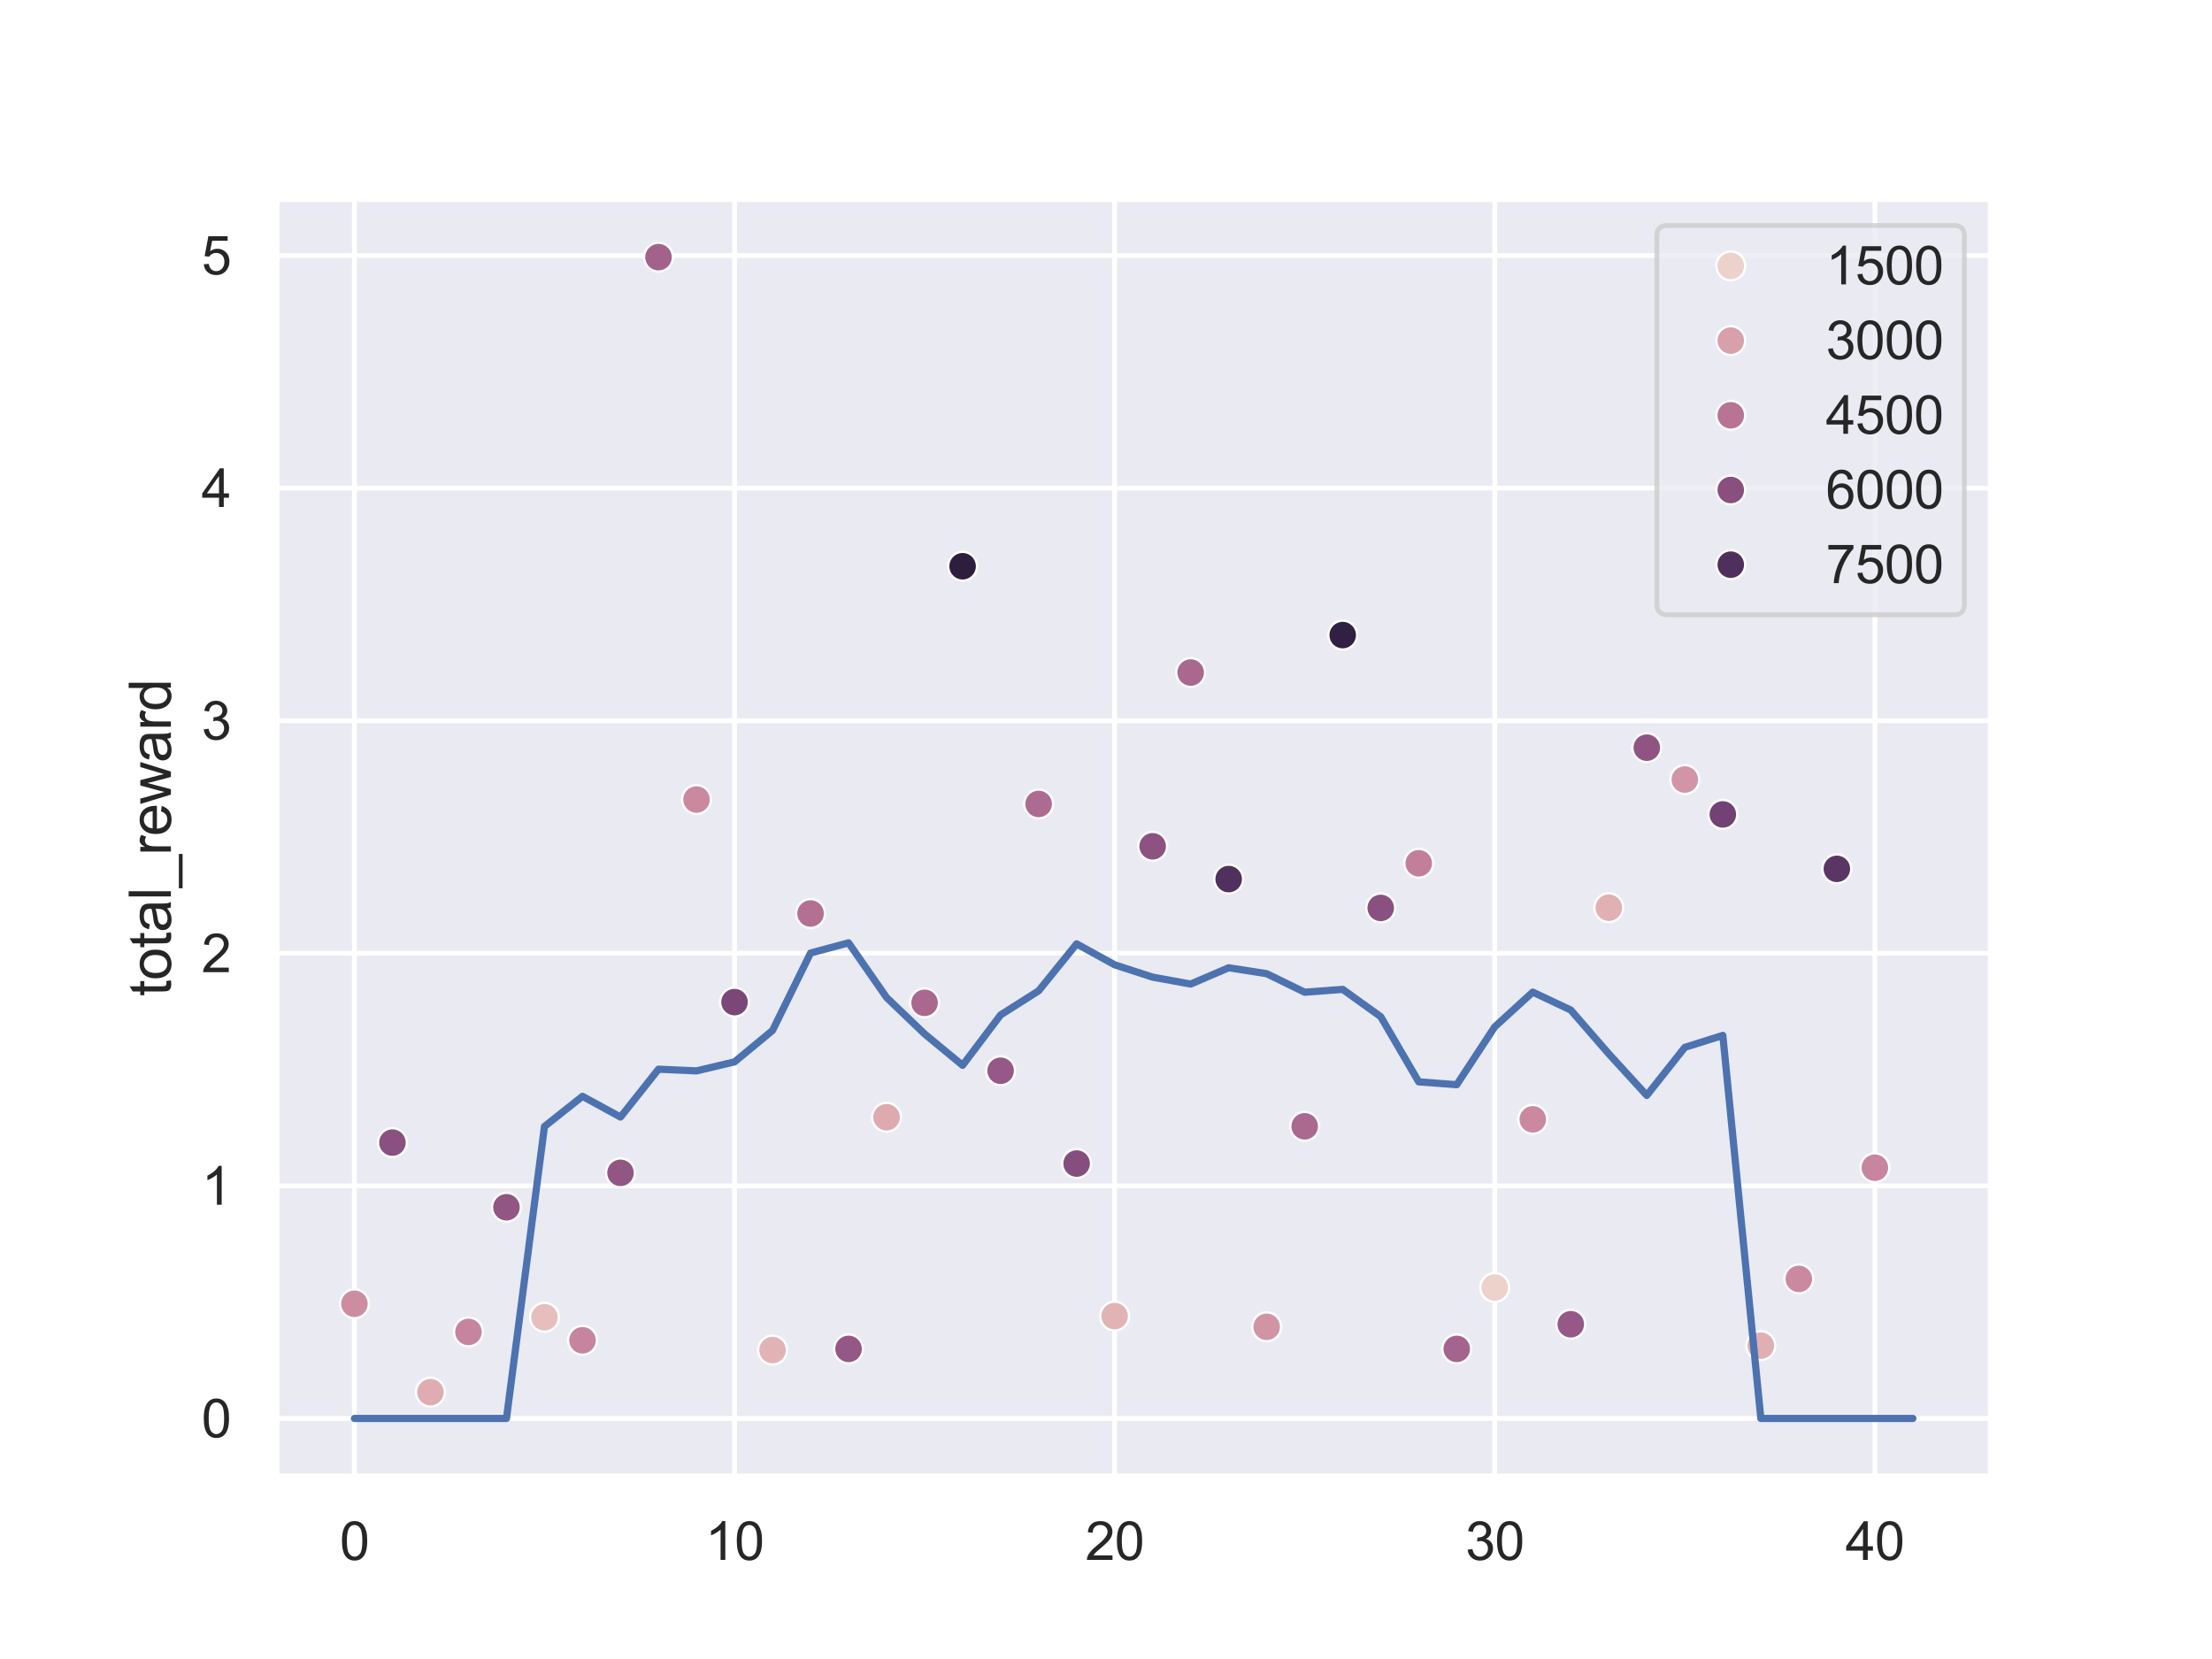 <?xml version="1.0" encoding="utf-8" standalone="no"?>
<!DOCTYPE svg PUBLIC "-//W3C//DTD SVG 1.1//EN"
  "http://www.w3.org/Graphics/SVG/1.1/DTD/svg11.dtd">
<svg xmlns:xlink="http://www.w3.org/1999/xlink" width="460.8pt" height="345.6pt" viewBox="0 0 460.8 345.6" xmlns="http://www.w3.org/2000/svg" version="1.1">
 <defs>
  <style type="text/css">*{stroke-linejoin: round; stroke-linecap: butt}</style>
 </defs>
 <g id="figure_1">
  <g id="patch_1">
   <path d="M 0 345.6 
L 460.8 345.6 
L 460.8 0 
L 0 0 
z
" style="fill: #ffffff"/>
  </g>
  <g id="axes_1">
   <g id="patch_2">
    <path d="M 57.6 307.584 
L 414.72 307.584 
L 414.72 41.472 
L 57.6 41.472 
z
" style="fill: #eaeaf2"/>
   </g>
   <g id="matplotlib.axis_1">
    <g id="xtick_1">
     <g id="line2d_1">
      <path d="M 73.833 307.584 
L 73.833 41.472 
" clip-path="url(#p38b7bf0e06)" style="fill: none; stroke: #ffffff; stroke-linecap: round"/>
     </g>
     <g id="text_1">
      <!-- 0 -->
      <g style="fill: #262626" transform="translate(70.774 324.958) scale(0.11 -0.11)">
       <defs>
        <path id="ArialMT-30" d="M 266 2259 
Q 266 3072 433 3567 
Q 600 4063 929 4331 
Q 1259 4600 1759 4600 
Q 2128 4600 2406 4451 
Q 2684 4303 2865 4023 
Q 3047 3744 3150 3342 
Q 3253 2941 3253 2259 
Q 3253 1453 3087 958 
Q 2922 463 2592 192 
Q 2263 -78 1759 -78 
Q 1097 -78 719 397 
Q 266 969 266 2259 
z
M 844 2259 
Q 844 1131 1108 757 
Q 1372 384 1759 384 
Q 2147 384 2411 759 
Q 2675 1134 2675 2259 
Q 2675 3391 2411 3762 
Q 2147 4134 1753 4134 
Q 1366 4134 1134 3806 
Q 844 3388 844 2259 
z
" transform="scale(0.016)"/>
       </defs>
       <use xlink:href="#ArialMT-30"/>
      </g>
     </g>
    </g>
    <g id="xtick_2">
     <g id="line2d_2">
      <path d="M 153.017 307.584 
L 153.017 41.472 
" clip-path="url(#p38b7bf0e06)" style="fill: none; stroke: #ffffff; stroke-linecap: round"/>
     </g>
     <g id="text_2">
      <!-- 10 -->
      <g style="fill: #262626" transform="translate(146.9 324.958) scale(0.11 -0.11)">
       <defs>
        <path id="ArialMT-31" d="M 2384 0 
L 1822 0 
L 1822 3584 
Q 1619 3391 1289 3197 
Q 959 3003 697 2906 
L 697 3450 
Q 1169 3672 1522 3987 
Q 1875 4303 2022 4600 
L 2384 4600 
L 2384 0 
z
" transform="scale(0.016)"/>
       </defs>
       <use xlink:href="#ArialMT-31"/>
       <use xlink:href="#ArialMT-30" x="55.615"/>
      </g>
     </g>
    </g>
    <g id="xtick_3">
     <g id="line2d_3">
      <path d="M 232.201 307.584 
L 232.201 41.472 
" clip-path="url(#p38b7bf0e06)" style="fill: none; stroke: #ffffff; stroke-linecap: round"/>
     </g>
     <g id="text_3">
      <!-- 20 -->
      <g style="fill: #262626" transform="translate(226.084 324.958) scale(0.11 -0.11)">
       <defs>
        <path id="ArialMT-32" d="M 3222 541 
L 3222 0 
L 194 0 
Q 188 203 259 391 
Q 375 700 629 1000 
Q 884 1300 1366 1694 
Q 2113 2306 2375 2664 
Q 2638 3022 2638 3341 
Q 2638 3675 2398 3904 
Q 2159 4134 1775 4134 
Q 1369 4134 1125 3890 
Q 881 3647 878 3216 
L 300 3275 
Q 359 3922 746 4261 
Q 1134 4600 1788 4600 
Q 2447 4600 2831 4234 
Q 3216 3869 3216 3328 
Q 3216 3053 3103 2787 
Q 2991 2522 2730 2228 
Q 2469 1934 1863 1422 
Q 1356 997 1212 845 
Q 1069 694 975 541 
L 3222 541 
z
" transform="scale(0.016)"/>
       </defs>
       <use xlink:href="#ArialMT-32"/>
       <use xlink:href="#ArialMT-30" x="55.615"/>
      </g>
     </g>
    </g>
    <g id="xtick_4">
     <g id="line2d_4">
      <path d="M 311.385 307.584 
L 311.385 41.472 
" clip-path="url(#p38b7bf0e06)" style="fill: none; stroke: #ffffff; stroke-linecap: round"/>
     </g>
     <g id="text_4">
      <!-- 30 -->
      <g style="fill: #262626" transform="translate(305.268 324.958) scale(0.11 -0.11)">
       <defs>
        <path id="ArialMT-33" d="M 269 1209 
L 831 1284 
Q 928 806 1161 595 
Q 1394 384 1728 384 
Q 2125 384 2398 659 
Q 2672 934 2672 1341 
Q 2672 1728 2419 1979 
Q 2166 2231 1775 2231 
Q 1616 2231 1378 2169 
L 1441 2663 
Q 1497 2656 1531 2656 
Q 1891 2656 2178 2843 
Q 2466 3031 2466 3422 
Q 2466 3731 2256 3934 
Q 2047 4138 1716 4138 
Q 1388 4138 1169 3931 
Q 950 3725 888 3313 
L 325 3413 
Q 428 3978 793 4289 
Q 1159 4600 1703 4600 
Q 2078 4600 2393 4439 
Q 2709 4278 2876 4000 
Q 3044 3722 3044 3409 
Q 3044 3113 2884 2869 
Q 2725 2625 2413 2481 
Q 2819 2388 3044 2092 
Q 3269 1797 3269 1353 
Q 3269 753 2831 336 
Q 2394 -81 1725 -81 
Q 1122 -81 723 278 
Q 325 638 269 1209 
z
" transform="scale(0.016)"/>
       </defs>
       <use xlink:href="#ArialMT-33"/>
       <use xlink:href="#ArialMT-30" x="55.615"/>
      </g>
     </g>
    </g>
    <g id="xtick_5">
     <g id="line2d_5">
      <path d="M 390.569 307.584 
L 390.569 41.472 
" clip-path="url(#p38b7bf0e06)" style="fill: none; stroke: #ffffff; stroke-linecap: round"/>
     </g>
     <g id="text_5">
      <!-- 40 -->
      <g style="fill: #262626" transform="translate(384.452 324.958) scale(0.11 -0.11)">
       <defs>
        <path id="ArialMT-34" d="M 2069 0 
L 2069 1097 
L 81 1097 
L 81 1613 
L 2172 4581 
L 2631 4581 
L 2631 1613 
L 3250 1613 
L 3250 1097 
L 2631 1097 
L 2631 0 
L 2069 0 
z
M 2069 1613 
L 2069 3678 
L 634 1613 
L 2069 1613 
z
" transform="scale(0.016)"/>
       </defs>
       <use xlink:href="#ArialMT-34"/>
       <use xlink:href="#ArialMT-30" x="55.615"/>
      </g>
     </g>
    </g>
   </g>
   <g id="matplotlib.axis_2">
    <g id="ytick_1">
     <g id="line2d_6">
      <path d="M 57.6 295.488 
L 414.72 295.488 
" clip-path="url(#p38b7bf0e06)" style="fill: none; stroke: #ffffff; stroke-linecap: round"/>
     </g>
     <g id="text_6">
      <!-- 0 -->
      <g style="fill: #262626" transform="translate(41.983 299.425) scale(0.11 -0.11)">
       <use xlink:href="#ArialMT-30"/>
      </g>
     </g>
    </g>
    <g id="ytick_2">
     <g id="line2d_7">
      <path d="M 57.6 247.036 
L 414.72 247.036 
" clip-path="url(#p38b7bf0e06)" style="fill: none; stroke: #ffffff; stroke-linecap: round"/>
     </g>
     <g id="text_7">
      <!-- 1 -->
      <g style="fill: #262626" transform="translate(41.983 250.973) scale(0.11 -0.11)">
       <use xlink:href="#ArialMT-31"/>
      </g>
     </g>
    </g>
    <g id="ytick_3">
     <g id="line2d_8">
      <path d="M 57.6 198.584 
L 414.72 198.584 
" clip-path="url(#p38b7bf0e06)" style="fill: none; stroke: #ffffff; stroke-linecap: round"/>
     </g>
     <g id="text_8">
      <!-- 2 -->
      <g style="fill: #262626" transform="translate(41.983 202.521) scale(0.11 -0.11)">
       <use xlink:href="#ArialMT-32"/>
      </g>
     </g>
    </g>
    <g id="ytick_4">
     <g id="line2d_9">
      <path d="M 57.6 150.133 
L 414.72 150.133 
" clip-path="url(#p38b7bf0e06)" style="fill: none; stroke: #ffffff; stroke-linecap: round"/>
     </g>
     <g id="text_9">
      <!-- 3 -->
      <g style="fill: #262626" transform="translate(41.983 154.069) scale(0.11 -0.11)">
       <use xlink:href="#ArialMT-33"/>
      </g>
     </g>
    </g>
    <g id="ytick_5">
     <g id="line2d_10">
      <path d="M 57.6 101.681 
L 414.72 101.681 
" clip-path="url(#p38b7bf0e06)" style="fill: none; stroke: #ffffff; stroke-linecap: round"/>
     </g>
     <g id="text_10">
      <!-- 4 -->
      <g style="fill: #262626" transform="translate(41.983 105.617) scale(0.11 -0.11)">
       <use xlink:href="#ArialMT-34"/>
      </g>
     </g>
    </g>
    <g id="ytick_6">
     <g id="line2d_11">
      <path d="M 57.6 53.229 
L 414.72 53.229 
" clip-path="url(#p38b7bf0e06)" style="fill: none; stroke: #ffffff; stroke-linecap: round"/>
     </g>
     <g id="text_11">
      <!-- 5 -->
      <g style="fill: #262626" transform="translate(41.983 57.166) scale(0.11 -0.11)">
       <defs>
        <path id="ArialMT-35" d="M 266 1200 
L 856 1250 
Q 922 819 1161 601 
Q 1400 384 1738 384 
Q 2144 384 2425 690 
Q 2706 997 2706 1503 
Q 2706 1984 2436 2262 
Q 2166 2541 1728 2541 
Q 1456 2541 1237 2417 
Q 1019 2294 894 2097 
L 366 2166 
L 809 4519 
L 3088 4519 
L 3088 3981 
L 1259 3981 
L 1013 2750 
Q 1425 3038 1878 3038 
Q 2478 3038 2890 2622 
Q 3303 2206 3303 1553 
Q 3303 931 2941 478 
Q 2500 -78 1738 -78 
Q 1113 -78 717 272 
Q 322 622 266 1200 
z
" transform="scale(0.016)"/>
       </defs>
       <use xlink:href="#ArialMT-35"/>
      </g>
     </g>
    </g>
    <g id="text_12">
     <!-- total_reward -->
     <g style="fill: #262626" transform="translate(35.598 207.543) rotate(-90) scale(0.12 -0.12)">
      <defs>
       <path id="ArialMT-74" d="M 1650 503 
L 1731 6 
Q 1494 -44 1306 -44 
Q 1000 -44 831 53 
Q 663 150 594 308 
Q 525 466 525 972 
L 525 2881 
L 113 2881 
L 113 3319 
L 525 3319 
L 525 4141 
L 1084 4478 
L 1084 3319 
L 1650 3319 
L 1650 2881 
L 1084 2881 
L 1084 941 
Q 1084 700 1114 631 
Q 1144 563 1211 522 
Q 1278 481 1403 481 
Q 1497 481 1650 503 
z
" transform="scale(0.016)"/>
       <path id="ArialMT-6f" d="M 213 1659 
Q 213 2581 725 3025 
Q 1153 3394 1769 3394 
Q 2453 3394 2887 2945 
Q 3322 2497 3322 1706 
Q 3322 1066 3130 698 
Q 2938 331 2570 128 
Q 2203 -75 1769 -75 
Q 1072 -75 642 372 
Q 213 819 213 1659 
z
M 791 1659 
Q 791 1022 1069 705 
Q 1347 388 1769 388 
Q 2188 388 2466 706 
Q 2744 1025 2744 1678 
Q 2744 2294 2464 2611 
Q 2184 2928 1769 2928 
Q 1347 2928 1069 2612 
Q 791 2297 791 1659 
z
" transform="scale(0.016)"/>
       <path id="ArialMT-61" d="M 2588 409 
Q 2275 144 1986 34 
Q 1697 -75 1366 -75 
Q 819 -75 525 192 
Q 231 459 231 875 
Q 231 1119 342 1320 
Q 453 1522 633 1644 
Q 813 1766 1038 1828 
Q 1203 1872 1538 1913 
Q 2219 1994 2541 2106 
Q 2544 2222 2544 2253 
Q 2544 2597 2384 2738 
Q 2169 2928 1744 2928 
Q 1347 2928 1158 2789 
Q 969 2650 878 2297 
L 328 2372 
Q 403 2725 575 2942 
Q 747 3159 1072 3276 
Q 1397 3394 1825 3394 
Q 2250 3394 2515 3294 
Q 2781 3194 2906 3042 
Q 3031 2891 3081 2659 
Q 3109 2516 3109 2141 
L 3109 1391 
Q 3109 606 3145 398 
Q 3181 191 3288 0 
L 2700 0 
Q 2613 175 2588 409 
z
M 2541 1666 
Q 2234 1541 1622 1453 
Q 1275 1403 1131 1340 
Q 988 1278 909 1158 
Q 831 1038 831 891 
Q 831 666 1001 516 
Q 1172 366 1500 366 
Q 1825 366 2078 508 
Q 2331 650 2450 897 
Q 2541 1088 2541 1459 
L 2541 1666 
z
" transform="scale(0.016)"/>
       <path id="ArialMT-6c" d="M 409 0 
L 409 4581 
L 972 4581 
L 972 0 
L 409 0 
z
" transform="scale(0.016)"/>
       <path id="ArialMT-5f" d="M -97 -1272 
L -97 -866 
L 3631 -866 
L 3631 -1272 
L -97 -1272 
z
" transform="scale(0.016)"/>
       <path id="ArialMT-72" d="M 416 0 
L 416 3319 
L 922 3319 
L 922 2816 
Q 1116 3169 1280 3281 
Q 1444 3394 1641 3394 
Q 1925 3394 2219 3213 
L 2025 2691 
Q 1819 2813 1613 2813 
Q 1428 2813 1281 2702 
Q 1134 2591 1072 2394 
Q 978 2094 978 1738 
L 978 0 
L 416 0 
z
" transform="scale(0.016)"/>
       <path id="ArialMT-65" d="M 2694 1069 
L 3275 997 
Q 3138 488 2766 206 
Q 2394 -75 1816 -75 
Q 1088 -75 661 373 
Q 234 822 234 1631 
Q 234 2469 665 2931 
Q 1097 3394 1784 3394 
Q 2450 3394 2872 2941 
Q 3294 2488 3294 1666 
Q 3294 1616 3291 1516 
L 816 1516 
Q 847 969 1125 678 
Q 1403 388 1819 388 
Q 2128 388 2347 550 
Q 2566 713 2694 1069 
z
M 847 1978 
L 2700 1978 
Q 2663 2397 2488 2606 
Q 2219 2931 1791 2931 
Q 1403 2931 1139 2672 
Q 875 2413 847 1978 
z
" transform="scale(0.016)"/>
       <path id="ArialMT-77" d="M 1034 0 
L 19 3319 
L 600 3319 
L 1128 1403 
L 1325 691 
Q 1338 744 1497 1375 
L 2025 3319 
L 2603 3319 
L 3100 1394 
L 3266 759 
L 3456 1400 
L 4025 3319 
L 4572 3319 
L 3534 0 
L 2950 0 
L 2422 1988 
L 2294 2553 
L 1622 0 
L 1034 0 
z
" transform="scale(0.016)"/>
       <path id="ArialMT-64" d="M 2575 0 
L 2575 419 
Q 2259 -75 1647 -75 
Q 1250 -75 917 144 
Q 584 363 401 755 
Q 219 1147 219 1656 
Q 219 2153 384 2558 
Q 550 2963 881 3178 
Q 1213 3394 1622 3394 
Q 1922 3394 2156 3267 
Q 2391 3141 2538 2938 
L 2538 4581 
L 3097 4581 
L 3097 0 
L 2575 0 
z
M 797 1656 
Q 797 1019 1065 703 
Q 1334 388 1700 388 
Q 2069 388 2326 689 
Q 2584 991 2584 1609 
Q 2584 2291 2321 2609 
Q 2059 2928 1675 2928 
Q 1300 2928 1048 2622 
Q 797 2316 797 1656 
z
" transform="scale(0.016)"/>
      </defs>
      <use xlink:href="#ArialMT-74"/>
      <use xlink:href="#ArialMT-6f" x="27.783"/>
      <use xlink:href="#ArialMT-74" x="83.398"/>
      <use xlink:href="#ArialMT-61" x="111.182"/>
      <use xlink:href="#ArialMT-6c" x="166.797"/>
      <use xlink:href="#ArialMT-5f" x="189.014"/>
      <use xlink:href="#ArialMT-72" x="244.629"/>
      <use xlink:href="#ArialMT-65" x="277.93"/>
      <use xlink:href="#ArialMT-77" x="333.545"/>
      <use xlink:href="#ArialMT-61" x="405.762"/>
      <use xlink:href="#ArialMT-72" x="461.377"/>
      <use xlink:href="#ArialMT-64" x="494.678"/>
     </g>
    </g>
   </g>
   <g id="PathCollection_1">
    <defs>
     <path id="C0_0_f7c689b742" d="M 0 3 
C 0.796 3 1.559 2.684 2.121 2.121 
C 2.684 1.559 3 0.796 3 -0 
C 3 -0.796 2.684 -1.559 2.121 -2.121 
C 1.559 -2.684 0.796 -3 0 -3 
C -0.796 -3 -1.559 -2.684 -2.121 -2.121 
C -2.684 -1.559 -3 -0.796 -3 0 
C -3 0.796 -2.684 1.559 -2.121 2.121 
C -1.559 2.684 -0.796 3 0 3 
z
"/>
    </defs>
    <g clip-path="url(#p38b7bf0e06)">
     <use xlink:href="#C0_0_f7c689b742" x="73.833" y="271.601" style="fill: #cc8da1; stroke: #ffffff; stroke-width: 0.48"/>
    </g>
    <g clip-path="url(#p38b7bf0e06)">
     <use xlink:href="#C0_0_f7c689b742" x="81.751" y="238.024" style="fill: #8a5081; stroke: #ffffff; stroke-width: 0.48"/>
    </g>
    <g clip-path="url(#p38b7bf0e06)">
     <use xlink:href="#C0_0_f7c689b742" x="89.67" y="290.013" style="fill: #dfacb1; stroke: #ffffff; stroke-width: 0.48"/>
    </g>
    <g clip-path="url(#p38b7bf0e06)">
     <use xlink:href="#C0_0_f7c689b742" x="97.588" y="277.464" style="fill: #c6859d; stroke: #ffffff; stroke-width: 0.48"/>
    </g>
    <g clip-path="url(#p38b7bf0e06)">
     <use xlink:href="#C0_0_f7c689b742" x="105.506" y="251.494" style="fill: #925684; stroke: #ffffff; stroke-width: 0.48"/>
    </g>
    <g clip-path="url(#p38b7bf0e06)">
     <use xlink:href="#C0_0_f7c689b742" x="113.425" y="274.411" style="fill: #e6bebc; stroke: #ffffff; stroke-width: 0.48"/>
    </g>
    <g clip-path="url(#p38b7bf0e06)">
     <use xlink:href="#C0_0_f7c689b742" x="121.343" y="279.208" style="fill: #c6859d; stroke: #ffffff; stroke-width: 0.48"/>
    </g>
    <g clip-path="url(#p38b7bf0e06)">
     <use xlink:href="#C0_0_f7c689b742" x="129.262" y="244.323" style="fill: #925684; stroke: #ffffff; stroke-width: 0.48"/>
    </g>
    <g clip-path="url(#p38b7bf0e06)">
     <use xlink:href="#C0_0_f7c689b742" x="137.18" y="53.568" style="fill: #a3628c; stroke: #ffffff; stroke-width: 0.48"/>
    </g>
    <g clip-path="url(#p38b7bf0e06)">
     <use xlink:href="#C0_0_f7c689b742" x="145.098" y="166.558" style="fill: #ca899f; stroke: #ffffff; stroke-width: 0.48"/>
    </g>
    <g clip-path="url(#p38b7bf0e06)">
     <use xlink:href="#C0_0_f7c689b742" x="153.017" y="208.759" style="fill: #7b4779; stroke: #ffffff; stroke-width: 0.48"/>
    </g>
    <g clip-path="url(#p38b7bf0e06)">
     <use xlink:href="#C0_0_f7c689b742" x="160.935" y="281.243" style="fill: #e2b3b5; stroke: #ffffff; stroke-width: 0.48"/>
    </g>
    <g clip-path="url(#p38b7bf0e06)">
     <use xlink:href="#C0_0_f7c689b742" x="168.854" y="190.299" style="fill: #b37093; stroke: #ffffff; stroke-width: 0.48"/>
    </g>
    <g clip-path="url(#p38b7bf0e06)">
     <use xlink:href="#C0_0_f7c689b742" x="176.772" y="281.001" style="fill: #955786; stroke: #ffffff; stroke-width: 0.48"/>
    </g>
    <g clip-path="url(#p38b7bf0e06)">
     <use xlink:href="#C0_0_f7c689b742" x="184.69" y="232.743" style="fill: #ddaab0; stroke: #ffffff; stroke-width: 0.48"/>
    </g>
    <g clip-path="url(#p38b7bf0e06)">
     <use xlink:href="#C0_0_f7c689b742" x="192.609" y="208.905" style="fill: #aa688f; stroke: #ffffff; stroke-width: 0.48"/>
    </g>
    <g clip-path="url(#p38b7bf0e06)">
     <use xlink:href="#C0_0_f7c689b742" x="200.527" y="117.96" style="fill: #2d1e3e; stroke: #ffffff; stroke-width: 0.48"/>
    </g>
    <g clip-path="url(#p38b7bf0e06)">
     <use xlink:href="#C0_0_f7c689b742" x="208.446" y="223.053" style="fill: #965886; stroke: #ffffff; stroke-width: 0.48"/>
    </g>
    <g clip-path="url(#p38b7bf0e06)">
     <use xlink:href="#C0_0_f7c689b742" x="216.364" y="167.478" style="fill: #ae6b91; stroke: #ffffff; stroke-width: 0.48"/>
    </g>
    <g clip-path="url(#p38b7bf0e06)">
     <use xlink:href="#C0_0_f7c689b742" x="224.282" y="242.385" style="fill: #864e7e; stroke: #ffffff; stroke-width: 0.48"/>
    </g>
    <g clip-path="url(#p38b7bf0e06)">
     <use xlink:href="#C0_0_f7c689b742" x="232.201" y="274.169" style="fill: #e2b3b5; stroke: #ffffff; stroke-width: 0.48"/>
    </g>
    <g clip-path="url(#p38b7bf0e06)">
     <use xlink:href="#C0_0_f7c689b742" x="240.119" y="176.296" style="fill: #8d5282; stroke: #ffffff; stroke-width: 0.48"/>
    </g>
    <g clip-path="url(#p38b7bf0e06)">
     <use xlink:href="#C0_0_f7c689b742" x="248.038" y="140.103" style="fill: #aa688f; stroke: #ffffff; stroke-width: 0.48"/>
    </g>
    <g clip-path="url(#p38b7bf0e06)">
     <use xlink:href="#C0_0_f7c689b742" x="255.956" y="183.128" style="fill: #50305d; stroke: #ffffff; stroke-width: 0.48"/>
    </g>
    <g clip-path="url(#p38b7bf0e06)">
     <use xlink:href="#C0_0_f7c689b742" x="263.874" y="276.398" style="fill: #d194a4; stroke: #ffffff; stroke-width: 0.48"/>
    </g>
    <g clip-path="url(#p38b7bf0e06)">
     <use xlink:href="#C0_0_f7c689b742" x="271.793" y="234.632" style="fill: #ab6990; stroke: #ffffff; stroke-width: 0.48"/>
    </g>
    <g clip-path="url(#p38b7bf0e06)">
     <use xlink:href="#C0_0_f7c689b742" x="279.711" y="132.302" style="fill: #312042; stroke: #ffffff; stroke-width: 0.48"/>
    </g>
    <g clip-path="url(#p38b7bf0e06)">
     <use xlink:href="#C0_0_f7c689b742" x="287.63" y="189.136" style="fill: #8a5081; stroke: #ffffff; stroke-width: 0.48"/>
    </g>
    <g clip-path="url(#p38b7bf0e06)">
     <use xlink:href="#C0_0_f7c689b742" x="295.548" y="179.833" style="fill: #c27f9a; stroke: #ffffff; stroke-width: 0.48"/>
    </g>
    <g clip-path="url(#p38b7bf0e06)">
     <use xlink:href="#C0_0_f7c689b742" x="303.466" y="281.001" style="fill: #a5648d; stroke: #ffffff; stroke-width: 0.48"/>
    </g>
    <g clip-path="url(#p38b7bf0e06)">
     <use xlink:href="#C0_0_f7c689b742" x="311.385" y="268.21" style="fill: #edd1cb; stroke: #ffffff; stroke-width: 0.48"/>
    </g>
    <g clip-path="url(#p38b7bf0e06)">
     <use xlink:href="#C0_0_f7c689b742" x="319.303" y="233.179" style="fill: #ca899f; stroke: #ffffff; stroke-width: 0.48"/>
    </g>
    <g clip-path="url(#p38b7bf0e06)">
     <use xlink:href="#C0_0_f7c689b742" x="327.222" y="275.865" style="fill: #965886; stroke: #ffffff; stroke-width: 0.48"/>
    </g>
    <g clip-path="url(#p38b7bf0e06)">
     <use xlink:href="#C0_0_f7c689b742" x="335.14" y="189.088" style="fill: #e0b0b3; stroke: #ffffff; stroke-width: 0.48"/>
    </g>
    <g clip-path="url(#p38b7bf0e06)">
     <use xlink:href="#C0_0_f7c689b742" x="343.058" y="155.753" style="fill: #905483; stroke: #ffffff; stroke-width: 0.48"/>
    </g>
    <g clip-path="url(#p38b7bf0e06)">
     <use xlink:href="#C0_0_f7c689b742" x="350.977" y="162.391" style="fill: #d295a5; stroke: #ffffff; stroke-width: 0.48"/>
    </g>
    <g clip-path="url(#p38b7bf0e06)">
     <use xlink:href="#C0_0_f7c689b742" x="358.895" y="169.659" style="fill: #724274; stroke: #ffffff; stroke-width: 0.48"/>
    </g>
    <g clip-path="url(#p38b7bf0e06)">
     <use xlink:href="#C0_0_f7c689b742" x="366.814" y="280.323" style="fill: #e0afb3; stroke: #ffffff; stroke-width: 0.48"/>
    </g>
    <g clip-path="url(#p38b7bf0e06)">
     <use xlink:href="#C0_0_f7c689b742" x="374.732" y="266.417" style="fill: #ca899f; stroke: #ffffff; stroke-width: 0.48"/>
    </g>
    <g clip-path="url(#p38b7bf0e06)">
     <use xlink:href="#C0_0_f7c689b742" x="382.65" y="180.996" style="fill: #5b3665; stroke: #ffffff; stroke-width: 0.48"/>
    </g>
    <g clip-path="url(#p38b7bf0e06)">
     <use xlink:href="#C0_0_f7c689b742" x="390.569" y="243.257" style="fill: #c7869e; stroke: #ffffff; stroke-width: 0.48"/>
    </g>
   </g>
   <g id="PolyCollection_1"/>
   <g id="line2d_12"/>
   <g id="line2d_13"/>
   <g id="line2d_14"/>
   <g id="line2d_15"/>
   <g id="line2d_16"/>
   <g id="line2d_17">
    <path d="M 73.833 295.488 
L 81.751 295.488 
L 89.67 295.488 
L 97.588 295.488 
L 105.506 295.488 
L 113.425 234.666 
L 121.343 228.382 
L 129.262 232.704 
L 137.18 222.733 
L 145.098 223.086 
L 153.017 221.211 
L 160.935 214.661 
L 168.854 198.536 
L 176.772 196.409 
L 184.69 207.8 
L 192.609 215.383 
L 200.527 221.924 
L 208.446 211.429 
L 216.364 206.409 
L 224.282 196.622 
L 232.201 200.988 
L 240.119 203.56 
L 248.038 204.995 
L 255.956 201.603 
L 263.874 202.838 
L 271.793 206.7 
L 279.711 206.104 
L 287.63 211.792 
L 295.548 225.369 
L 303.466 225.964 
L 311.385 213.9 
L 319.303 206.676 
L 327.222 210.411 
L 335.14 219.53 
L 343.058 228.188 
L 350.977 218.188 
L 358.895 215.693 
L 366.814 295.488 
L 374.732 295.488 
L 382.65 295.488 
L 390.569 295.488 
L 398.487 295.488 
" clip-path="url(#p38b7bf0e06)" style="fill: none; stroke: #4c72b0; stroke-width: 1.5; stroke-linecap: round"/>
   </g>
   <g id="patch_3">
    <path d="M 57.6 307.584 
L 57.6 41.472 
" style="fill: none; stroke: #ffffff; stroke-width: 1.25; stroke-linejoin: miter; stroke-linecap: square"/>
   </g>
   <g id="patch_4">
    <path d="M 414.72 307.584 
L 414.72 41.472 
" style="fill: none; stroke: #ffffff; stroke-width: 1.25; stroke-linejoin: miter; stroke-linecap: square"/>
   </g>
   <g id="patch_5">
    <path d="M 57.6 307.584 
L 414.72 307.584 
" style="fill: none; stroke: #ffffff; stroke-width: 1.25; stroke-linejoin: miter; stroke-linecap: square"/>
   </g>
   <g id="patch_6">
    <path d="M 57.6 41.472 
L 414.72 41.472 
" style="fill: none; stroke: #ffffff; stroke-width: 1.25; stroke-linejoin: miter; stroke-linecap: square"/>
   </g>
   <g id="legend_1">
    <g id="patch_7">
     <path d="M 347.352 128.071 
L 407.02 128.071 
Q 409.22 128.071 409.22 125.871 
L 409.22 49.172 
Q 409.22 46.972 407.02 46.972 
L 347.352 46.972 
Q 345.152 46.972 345.152 49.172 
L 345.152 125.871 
Q 345.152 128.071 347.352 128.071 
z
" style="fill: #eaeaf2; opacity: 0.8; stroke: #cccccc; stroke-linejoin: miter"/>
    </g>
    <g id="line2d_18">
     <defs>
      <path id="m5aa931299c" d="M 0 3 
C 0.796 3 1.559 2.684 2.121 2.121 
C 2.684 1.559 3 0.796 3 0 
C 3 -0.796 2.684 -1.559 2.121 -2.121 
C 1.559 -2.684 0.796 -3 0 -3 
C -0.796 -3 -1.559 -2.684 -2.121 -2.121 
C -2.684 -1.559 -3 -0.796 -3 0 
C -3 0.796 -2.684 1.559 -2.121 2.121 
C -1.559 2.684 -0.796 3 0 3 
z
" style="stroke: #ffffff; stroke-width: 0.48"/>
     </defs>
     <g>
      <use xlink:href="#m5aa931299c" x="360.552" y="55.396" style="fill: #edd1cb; stroke: #ffffff; stroke-width: 0.48"/>
     </g>
    </g>
    <g id="text_13">
     <!-- 1500 -->
     <g style="fill: #262626" transform="translate(380.352 59.246) scale(0.11 -0.11)">
      <use xlink:href="#ArialMT-31"/>
      <use xlink:href="#ArialMT-35" x="55.615"/>
      <use xlink:href="#ArialMT-30" x="111.23"/>
      <use xlink:href="#ArialMT-30" x="166.846"/>
     </g>
    </g>
    <g id="line2d_19">
     <defs>
      <path id="mbc9baad394" d="M 0 3 
C 0.796 3 1.559 2.684 2.121 2.121 
C 2.684 1.559 3 0.796 3 0 
C 3 -0.796 2.684 -1.559 2.121 -2.121 
C 1.559 -2.684 0.796 -3 0 -3 
C -0.796 -3 -1.559 -2.684 -2.121 -2.121 
C -2.684 -1.559 -3 -0.796 -3 0 
C -3 0.796 -2.684 1.559 -2.121 2.121 
C -1.559 2.684 -0.796 3 0 3 
z
" style="stroke: #ffffff; stroke-width: 0.48"/>
     </defs>
     <g>
      <use xlink:href="#mbc9baad394" x="360.552" y="70.955" style="fill: #d8a0aa; stroke: #ffffff; stroke-width: 0.48"/>
     </g>
    </g>
    <g id="text_14">
     <!-- 3000 -->
     <g style="fill: #262626" transform="translate(380.352 74.805) scale(0.11 -0.11)">
      <use xlink:href="#ArialMT-33"/>
      <use xlink:href="#ArialMT-30" x="55.615"/>
      <use xlink:href="#ArialMT-30" x="111.23"/>
      <use xlink:href="#ArialMT-30" x="166.846"/>
     </g>
    </g>
    <g id="line2d_20">
     <defs>
      <path id="m6e360212cf" d="M 0 3 
C 0.796 3 1.559 2.684 2.121 2.121 
C 2.684 1.559 3 0.796 3 0 
C 3 -0.796 2.684 -1.559 2.121 -2.121 
C 1.559 -2.684 0.796 -3 0 -3 
C -0.796 -3 -1.559 -2.684 -2.121 -2.121 
C -2.684 -1.559 -3 -0.796 -3 0 
C -3 0.796 -2.684 1.559 -2.121 2.121 
C -1.559 2.684 -0.796 3 0 3 
z
" style="stroke: #ffffff; stroke-width: 0.48"/>
     </defs>
     <g>
      <use xlink:href="#m6e360212cf" x="360.552" y="86.515" style="fill: #b77495; stroke: #ffffff; stroke-width: 0.48"/>
     </g>
    </g>
    <g id="text_15">
     <!-- 4500 -->
     <g style="fill: #262626" transform="translate(380.352 90.365) scale(0.11 -0.11)">
      <use xlink:href="#ArialMT-34"/>
      <use xlink:href="#ArialMT-35" x="55.615"/>
      <use xlink:href="#ArialMT-30" x="111.23"/>
      <use xlink:href="#ArialMT-30" x="166.846"/>
     </g>
    </g>
    <g id="line2d_21">
     <defs>
      <path id="m1b8c797273" d="M 0 3 
C 0.796 3 1.559 2.684 2.121 2.121 
C 2.684 1.559 3 0.796 3 0 
C 3 -0.796 2.684 -1.559 2.121 -2.121 
C 1.559 -2.684 0.796 -3 0 -3 
C -0.796 -3 -1.559 -2.684 -2.121 -2.121 
C -2.684 -1.559 -3 -0.796 -3 0 
C -3 0.796 -2.684 1.559 -2.121 2.121 
C -1.559 2.684 -0.796 3 0 3 
z
" style="stroke: #ffffff; stroke-width: 0.48"/>
     </defs>
     <g>
      <use xlink:href="#m1b8c797273" x="360.552" y="102.075" style="fill: #884f7f; stroke: #ffffff; stroke-width: 0.48"/>
     </g>
    </g>
    <g id="text_16">
     <!-- 6000 -->
     <g style="fill: #262626" transform="translate(380.352 105.925) scale(0.11 -0.11)">
      <defs>
       <path id="ArialMT-36" d="M 3184 3459 
L 2625 3416 
Q 2550 3747 2413 3897 
Q 2184 4138 1850 4138 
Q 1581 4138 1378 3988 
Q 1113 3794 959 3422 
Q 806 3050 800 2363 
Q 1003 2672 1297 2822 
Q 1591 2972 1913 2972 
Q 2475 2972 2870 2558 
Q 3266 2144 3266 1488 
Q 3266 1056 3080 686 
Q 2894 316 2569 119 
Q 2244 -78 1831 -78 
Q 1128 -78 684 439 
Q 241 956 241 2144 
Q 241 3472 731 4075 
Q 1159 4600 1884 4600 
Q 2425 4600 2770 4297 
Q 3116 3994 3184 3459 
z
M 888 1484 
Q 888 1194 1011 928 
Q 1134 663 1356 523 
Q 1578 384 1822 384 
Q 2178 384 2434 671 
Q 2691 959 2691 1453 
Q 2691 1928 2437 2201 
Q 2184 2475 1800 2475 
Q 1419 2475 1153 2201 
Q 888 1928 888 1484 
z
" transform="scale(0.016)"/>
      </defs>
      <use xlink:href="#ArialMT-36"/>
      <use xlink:href="#ArialMT-30" x="55.615"/>
      <use xlink:href="#ArialMT-30" x="111.23"/>
      <use xlink:href="#ArialMT-30" x="166.846"/>
     </g>
    </g>
    <g id="line2d_22">
     <defs>
      <path id="mbc53465056" d="M 0 3 
C 0.796 3 1.559 2.684 2.121 2.121 
C 2.684 1.559 3 0.796 3 0 
C 3 -0.796 2.684 -1.559 2.121 -2.121 
C 1.559 -2.684 0.796 -3 0 -3 
C -0.796 -3 -1.559 -2.684 -2.121 -2.121 
C -2.684 -1.559 -3 -0.796 -3 0 
C -3 0.796 -2.684 1.559 -2.121 2.121 
C -1.559 2.684 -0.796 3 0 3 
z
" style="stroke: #ffffff; stroke-width: 0.48"/>
     </defs>
     <g>
      <use xlink:href="#mbc53465056" x="360.552" y="117.635" style="fill: #4f305c; stroke: #ffffff; stroke-width: 0.48"/>
     </g>
    </g>
    <g id="text_17">
     <!-- 7500 -->
     <g style="fill: #262626" transform="translate(380.352 121.485) scale(0.11 -0.11)">
      <defs>
       <path id="ArialMT-37" d="M 303 3981 
L 303 4522 
L 3269 4522 
L 3269 4084 
Q 2831 3619 2401 2847 
Q 1972 2075 1738 1259 
Q 1569 684 1522 0 
L 944 0 
Q 953 541 1156 1306 
Q 1359 2072 1739 2783 
Q 2119 3494 2547 3981 
L 303 3981 
z
" transform="scale(0.016)"/>
      </defs>
      <use xlink:href="#ArialMT-37"/>
      <use xlink:href="#ArialMT-35" x="55.615"/>
      <use xlink:href="#ArialMT-30" x="111.23"/>
      <use xlink:href="#ArialMT-30" x="166.846"/>
     </g>
    </g>
   </g>
  </g>
 </g>
 <defs>
  <clipPath id="p38b7bf0e06">
   <rect x="57.6" y="41.472" width="357.12" height="266.112"/>
  </clipPath>
 </defs>
</svg>
